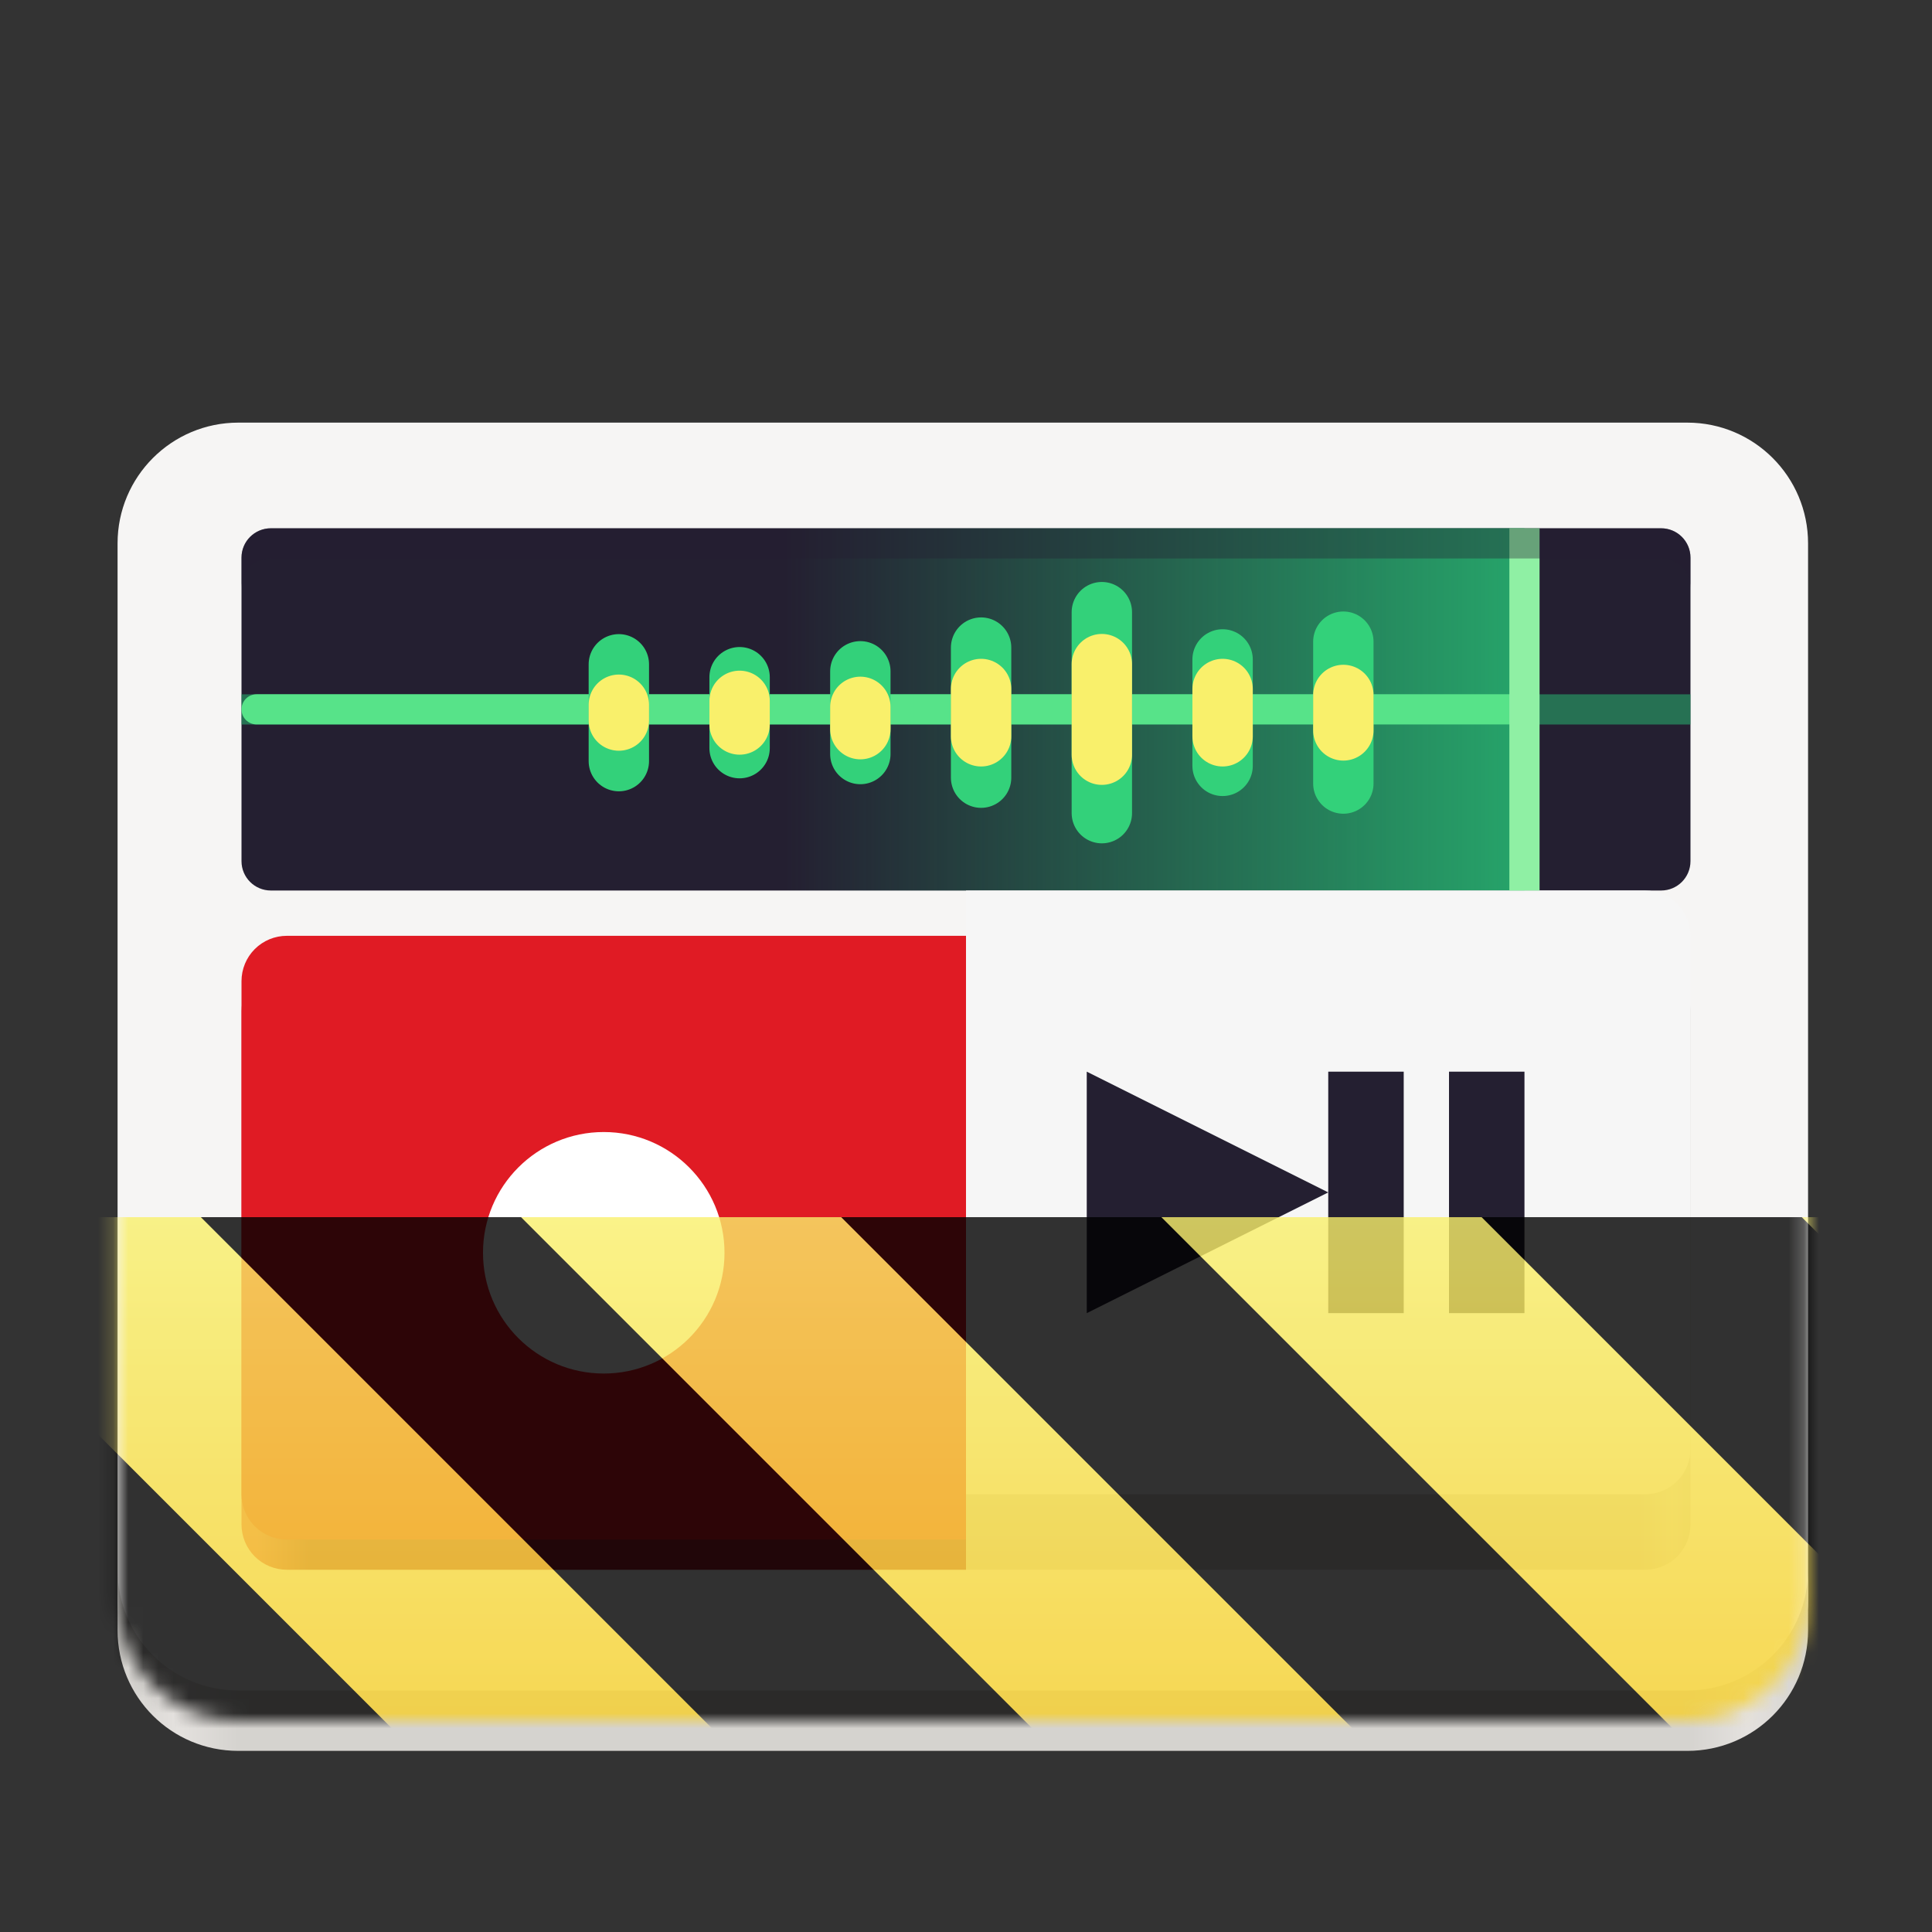 <svg xmlns="http://www.w3.org/2000/svg" xmlns:xlink="http://www.w3.org/1999/xlink" width="128" height="128" viewBox="0 0 128 128"><rect x="0" y="0" width="128" height="128" fill="#333333" stroke="none"/><defs><linearGradient id="a" gradientUnits="userSpaceOnUse"><stop offset="0" stop-color="#d5d3cf"/><stop offset=".036" stop-color="#e4e1de"/><stop offset=".071" stop-color="#d5d3cf"/><stop offset=".929" stop-color="#d5d3cf"/><stop offset=".964" stop-color="#e4e1de"/><stop offset="1" stop-color="#d5d3cf"/></linearGradient><linearGradient id="b" x1="7.788" x2="119.788" y1="104" y2="104" xlink:href="#a"/><linearGradient id="c" x1="100" x2="52" y1="51" y2="51" gradientUnits="userSpaceOnUse"><stop offset="0" stop-color="#26a269"/><stop offset="1" stop-color="#26a269" stop-opacity="0"/></linearGradient><filter id="d" width="100%" height="100%" x="0%" y="0%"><feColorMatrix in="SourceGraphic" type="matrix" values="0 0 0 0 1 0 0 0 0 1 0 0 0 0 1 0 0 0 1 0"/></filter><mask id="e"><g filter="url(#d)"><rect width="128" height="128" fill-opacity=".623"/></g></mask><linearGradient id="f" x1="112.875" x2="53.875" y1="102.875" y2="102.875" xlink:href="#a"/><linearGradient id="g" x1="17" x2="20.5" y1="92.75" y2="92.75" gradientUnits="userSpaceOnUse"><stop offset="0" stop-color="#e54b57"/><stop offset="1" stop-color="#a51d2d"/></linearGradient><mask id="h"><g filter="url(#d)"><rect width="128" height="128" fill-opacity=".623"/></g></mask><clipPath id="i"><rect width="128" height="128"/></clipPath><g id="j" clip-path="url(#i)"><path fill="#26a269" d="m 16 46 h 96 v 2 h -96 z m 0 0"/></g><clipPath id="k"><rect width="128" height="128"/></clipPath><clipPath id="l"><rect width="128" height="128"/></clipPath><mask id="m"><g clip-path="url(#l)" filter="url(#d)"><g clip-path="url(#k)"><path fill="#f6f5f4" d="m 15.789 28 h 96 c 4.418 0 8 3.582 8 8 v 70 c 0 4.418 -3.582 8 -8 8 h -96 c -4.418 0 -8 -3.582 -8 -8 v -70 c 0 -4.418 3.582 -8 8 -8 z m 0 0"/><path fill="url(#b)" d="m 7.789 104 v 4 c 0 4.434 3.566 8 8 8 h 96 c 4.43 0 8 -3.566 8 -8 v -4 c 0 4.434 -3.57 8 -8 8 h -96 c -4.434 0 -8 -3.566 -8 -8 z m 0 0"/><path fill="#241f31" d="m 17.945 35 h 92.109 c 1.074 0 1.945 0.871 1.945 1.945 v 20.109 c 0 1.074 -0.871 1.945 -1.945 1.945 h -92.109 c -1.074 0 -1.945 -0.871 -1.945 -1.945 v -20.109 c 0 -1.074 0.871 -1.945 1.945 -1.945 z m 0 0"/><path fill="url(#c)" d="m 29 35 h 72 v 24 h -72 z m 0 0"/><use mask="url(#h)" xlink:href="#j"/><path fill="none" stroke="#57e389" stroke-linecap="round" stroke-width="2" d="m 100.914 218.996 h -83.914" transform="matrix(1 0 0 1 0 -172)"/><path fill="none" stroke="#33d17a" stroke-linecap="round" stroke-width="4" d="m 41 216.012 v 6.414 m 8 -5.559 v 4.699 m 8 -5.09 v 5.48 m 8 -7.051 v 8.617 m 8 -10.965 v 13.316 m 8 -10.184 v 7.051 m 8 -8.227 v 9.398" transform="matrix(1 0 0 1 0 -172)"/><path fill="none" stroke="#f9f06b" stroke-linecap="round" stroke-width="4" d="m 41 218.691 v 1.047 m 8 -1.305 v 1.566 m 8 -1.168 v 1.477 m 8 -2.66 v 3.133 m 8 -4.781 v 6 m 8 -4.352 v 3.133 m 8 -2.738 v 2.348" transform="matrix(1 0 0 1 0 -172)"/><path fill="url(#f)" d="m 64 64 v 40 h 44.992 c 0.801 0 1.566 -0.316 2.129 -0.879 s 0.879 -1.328 0.879 -2.129 v -33.984 c 0 -0.801 -0.316 -1.566 -0.879 -2.129 s -1.328 -0.879 -2.129 -0.879 z m 0 0"/><path fill="#f6f6f6" d="m 64 59 v 40 h 44.992 c 0.801 0 1.566 -0.316 2.129 -0.879 s 0.879 -1.328 0.879 -2.129 v -33.984 c 0 -0.801 -0.316 -1.566 -0.879 -2.129 s -1.328 -0.879 -2.129 -0.879 z m 0 0"/><path fill="url(#g)" d="m 64 64 v 40 h -44.992 c -0.801 0 -1.566 -0.316 -2.129 -0.879 s -0.879 -1.328 -0.879 -2.129 v -33.984 c 0 -0.801 0.316 -1.566 0.879 -2.129 s 1.328 -0.879 2.129 -0.879 z m 0 0"/><path fill="#e01b24" d="m 64 62 v 40 h -44.992 c -0.801 0 -1.566 -0.316 -2.129 -0.879 s -0.879 -1.328 -0.879 -2.129 v -33.984 c 0 -0.801 0.316 -1.566 0.879 -2.129 s 1.328 -0.879 2.129 -0.879 z m 0 0"/><path fill="#fff" d="m 48 83 c 0 4.418 -3.582 8 -8 8 s -8 -3.582 -8 -8 s 3.582 -8 8 -8 s 8 3.582 8 8 z m 0 0"/><path fill="#241f31" d="m 72 71 v 16 l 16 -8 z m 16 0 h 5 v 16 h -5 z m 8 0 h 5 v 16 h -5 z m 0 0"/><path fill="#8ff0a4" d="m 100 35 h 2 v 24 h -2 z m 0 0"/><path fill="#241f31" fill-opacity=".374" d="m 17.945 35 c -0.516 0 -1.012 0.203 -1.379 0.57 c -0.363 0.363 -0.566 0.859 -0.566 1.375 v 2 c 0 -1.078 0.867 -1.945 1.945 -1.945 h 92.109 c 1.078 0 1.945 0.867 1.945 1.945 v -2 c 0 -0.516 -0.203 -1.012 -0.57 -1.375 c -0.363 -0.367 -0.859 -0.57 -1.375 -0.57 z m 0 0"/></g></g></mask><mask id="n"><g filter="url(#d)"><rect width="128" height="128" fill-opacity=".8"/></g></mask><linearGradient id="o" x1="300" x2="428" y1="235" y2="235" gradientTransform="matrix(0 0.37 -0.985 0 295.385 -30.36)" gradientUnits="userSpaceOnUse"><stop offset="0" stop-color="#f9f06b"/><stop offset="1" stop-color="#f5c211"/></linearGradient><clipPath id="p"><rect width="128" height="128"/></clipPath><clipPath id="q"><rect width="128" height="128"/></clipPath></defs><path fill="#f6f5f4" d="m 15.789 28 h 96 c 4.418 0 8 3.582 8 8 v 70 c 0 4.418 -3.582 8 -8 8 h -96 c -4.418 0 -8 -3.582 -8 -8 v -70 c 0 -4.418 3.582 -8 8 -8 z m 0 0"/><path fill="url(#b)" d="m 7.789 104 v 4 c 0 4.434 3.566 8 8 8 h 96 c 4.43 0 8 -3.566 8 -8 v -4 c 0 4.434 -3.57 8 -8 8 h -96 c -4.434 0 -8 -3.566 -8 -8 z m 0 0"/><path fill="#241f31" d="m 17.945 35 h 92.109 c 1.074 0 1.945 0.871 1.945 1.945 v 20.109 c 0 1.074 -0.871 1.945 -1.945 1.945 h -92.109 c -1.074 0 -1.945 -0.871 -1.945 -1.945 v -20.109 c 0 -1.074 0.871 -1.945 1.945 -1.945 z m 0 0"/><path fill="url(#c)" d="m 29 35 h 72 v 24 h -72 z m 0 0"/><use mask="url(#e)" xlink:href="#j"/><g fill="none" stroke-linecap="round"><path stroke="#57e389" stroke-width="2" d="m 100.914 46.996 h -83.914"/><path stroke="#33d17a" stroke-width="4" d="m 41 44.012 v 6.414 m 8 -5.559 v 4.699 m 8 -5.09 v 5.48 m 8 -7.051 v 8.617 m 8 -10.965 v 13.316 m 8 -10.184 v 7.051 m 8 -8.227 v 9.398"/><path stroke="#f9f06b" stroke-width="4" d="m 41 46.691 v 1.047 m 8 -1.305 v 1.566 m 8 -1.168 v 1.477 m 8 -2.66 v 3.133 m 8 -4.781 v 6 m 8 -4.352 v 3.133 m 8 -2.738 v 2.348"/></g><path fill="url(#f)" d="m 64 64 v 40 h 44.992 c 0.801 0 1.566 -0.316 2.129 -0.879 s 0.879 -1.328 0.879 -2.129 v -33.984 c 0 -0.801 -0.316 -1.566 -0.879 -2.129 s -1.328 -0.879 -2.129 -0.879 z m 0 0"/><path fill="#f6f6f6" d="m 64 59 v 40 h 44.992 c 0.801 0 1.566 -0.316 2.129 -0.879 s 0.879 -1.328 0.879 -2.129 v -33.984 c 0 -0.801 -0.316 -1.566 -0.879 -2.129 s -1.328 -0.879 -2.129 -0.879 z m 0 0"/><path fill="url(#g)" d="m 64 64 v 40 h -44.992 c -0.801 0 -1.566 -0.316 -2.129 -0.879 s -0.879 -1.328 -0.879 -2.129 v -33.984 c 0 -0.801 0.316 -1.566 0.879 -2.129 s 1.328 -0.879 2.129 -0.879 z m 0 0"/><path fill="#e01b24" d="m 64 62 v 40 h -44.992 c -0.801 0 -1.566 -0.316 -2.129 -0.879 s -0.879 -1.328 -0.879 -2.129 v -33.984 c 0 -0.801 0.316 -1.566 0.879 -2.129 s 1.328 -0.879 2.129 -0.879 z m 0 0"/><path fill="#fff" d="m 48 83 c 0 4.418 -3.582 8 -8 8 s -8 -3.582 -8 -8 s 3.582 -8 8 -8 s 8 3.582 8 8 z m 0 0"/><path fill="#241f31" d="m 72 71 v 16 l 16 -8 z m 16 0 h 5 v 16 h -5 z m 8 0 h 5 v 16 h -5 z m 0 0"/><path fill="#8ff0a4" d="m 100 35 h 2 v 24 h -2 z m 0 0"/><path fill="#241f31" fill-opacity=".374" d="m 17.945 35 c -0.516 0 -1.012 0.203 -1.379 0.57 c -0.363 0.363 -0.566 0.859 -0.566 1.375 v 2 c 0 -1.078 0.867 -1.945 1.945 -1.945 h 92.109 c 1.078 0 1.945 0.867 1.945 1.945 v -2 c 0 -0.516 -0.203 -1.012 -0.57 -1.375 c -0.363 -0.367 -0.859 -0.57 -1.375 -0.57 z m 0 0"/><g clip-path="url(#q)" mask="url(#m)"><g clip-path="url(#p)" mask="url(#n)"><path fill="url(#o)" d="m 128 80.641 v 47.359 h -128 v -47.359 z m 0 0"/><path d="m 13.309 80.641 l 47.355 47.359 h 21.215 l -47.359 -47.359 z m 42.422 0 l 47.363 47.359 h 21.215 l -47.363 -47.359 z m 42.43 0 l 29.84 29.84 v -21.211 l -8.629 -8.629 z m -98.16 7.906 v 21.215 l 18.238 18.238 h 21.215 z m 0 0"/></g></g></svg>